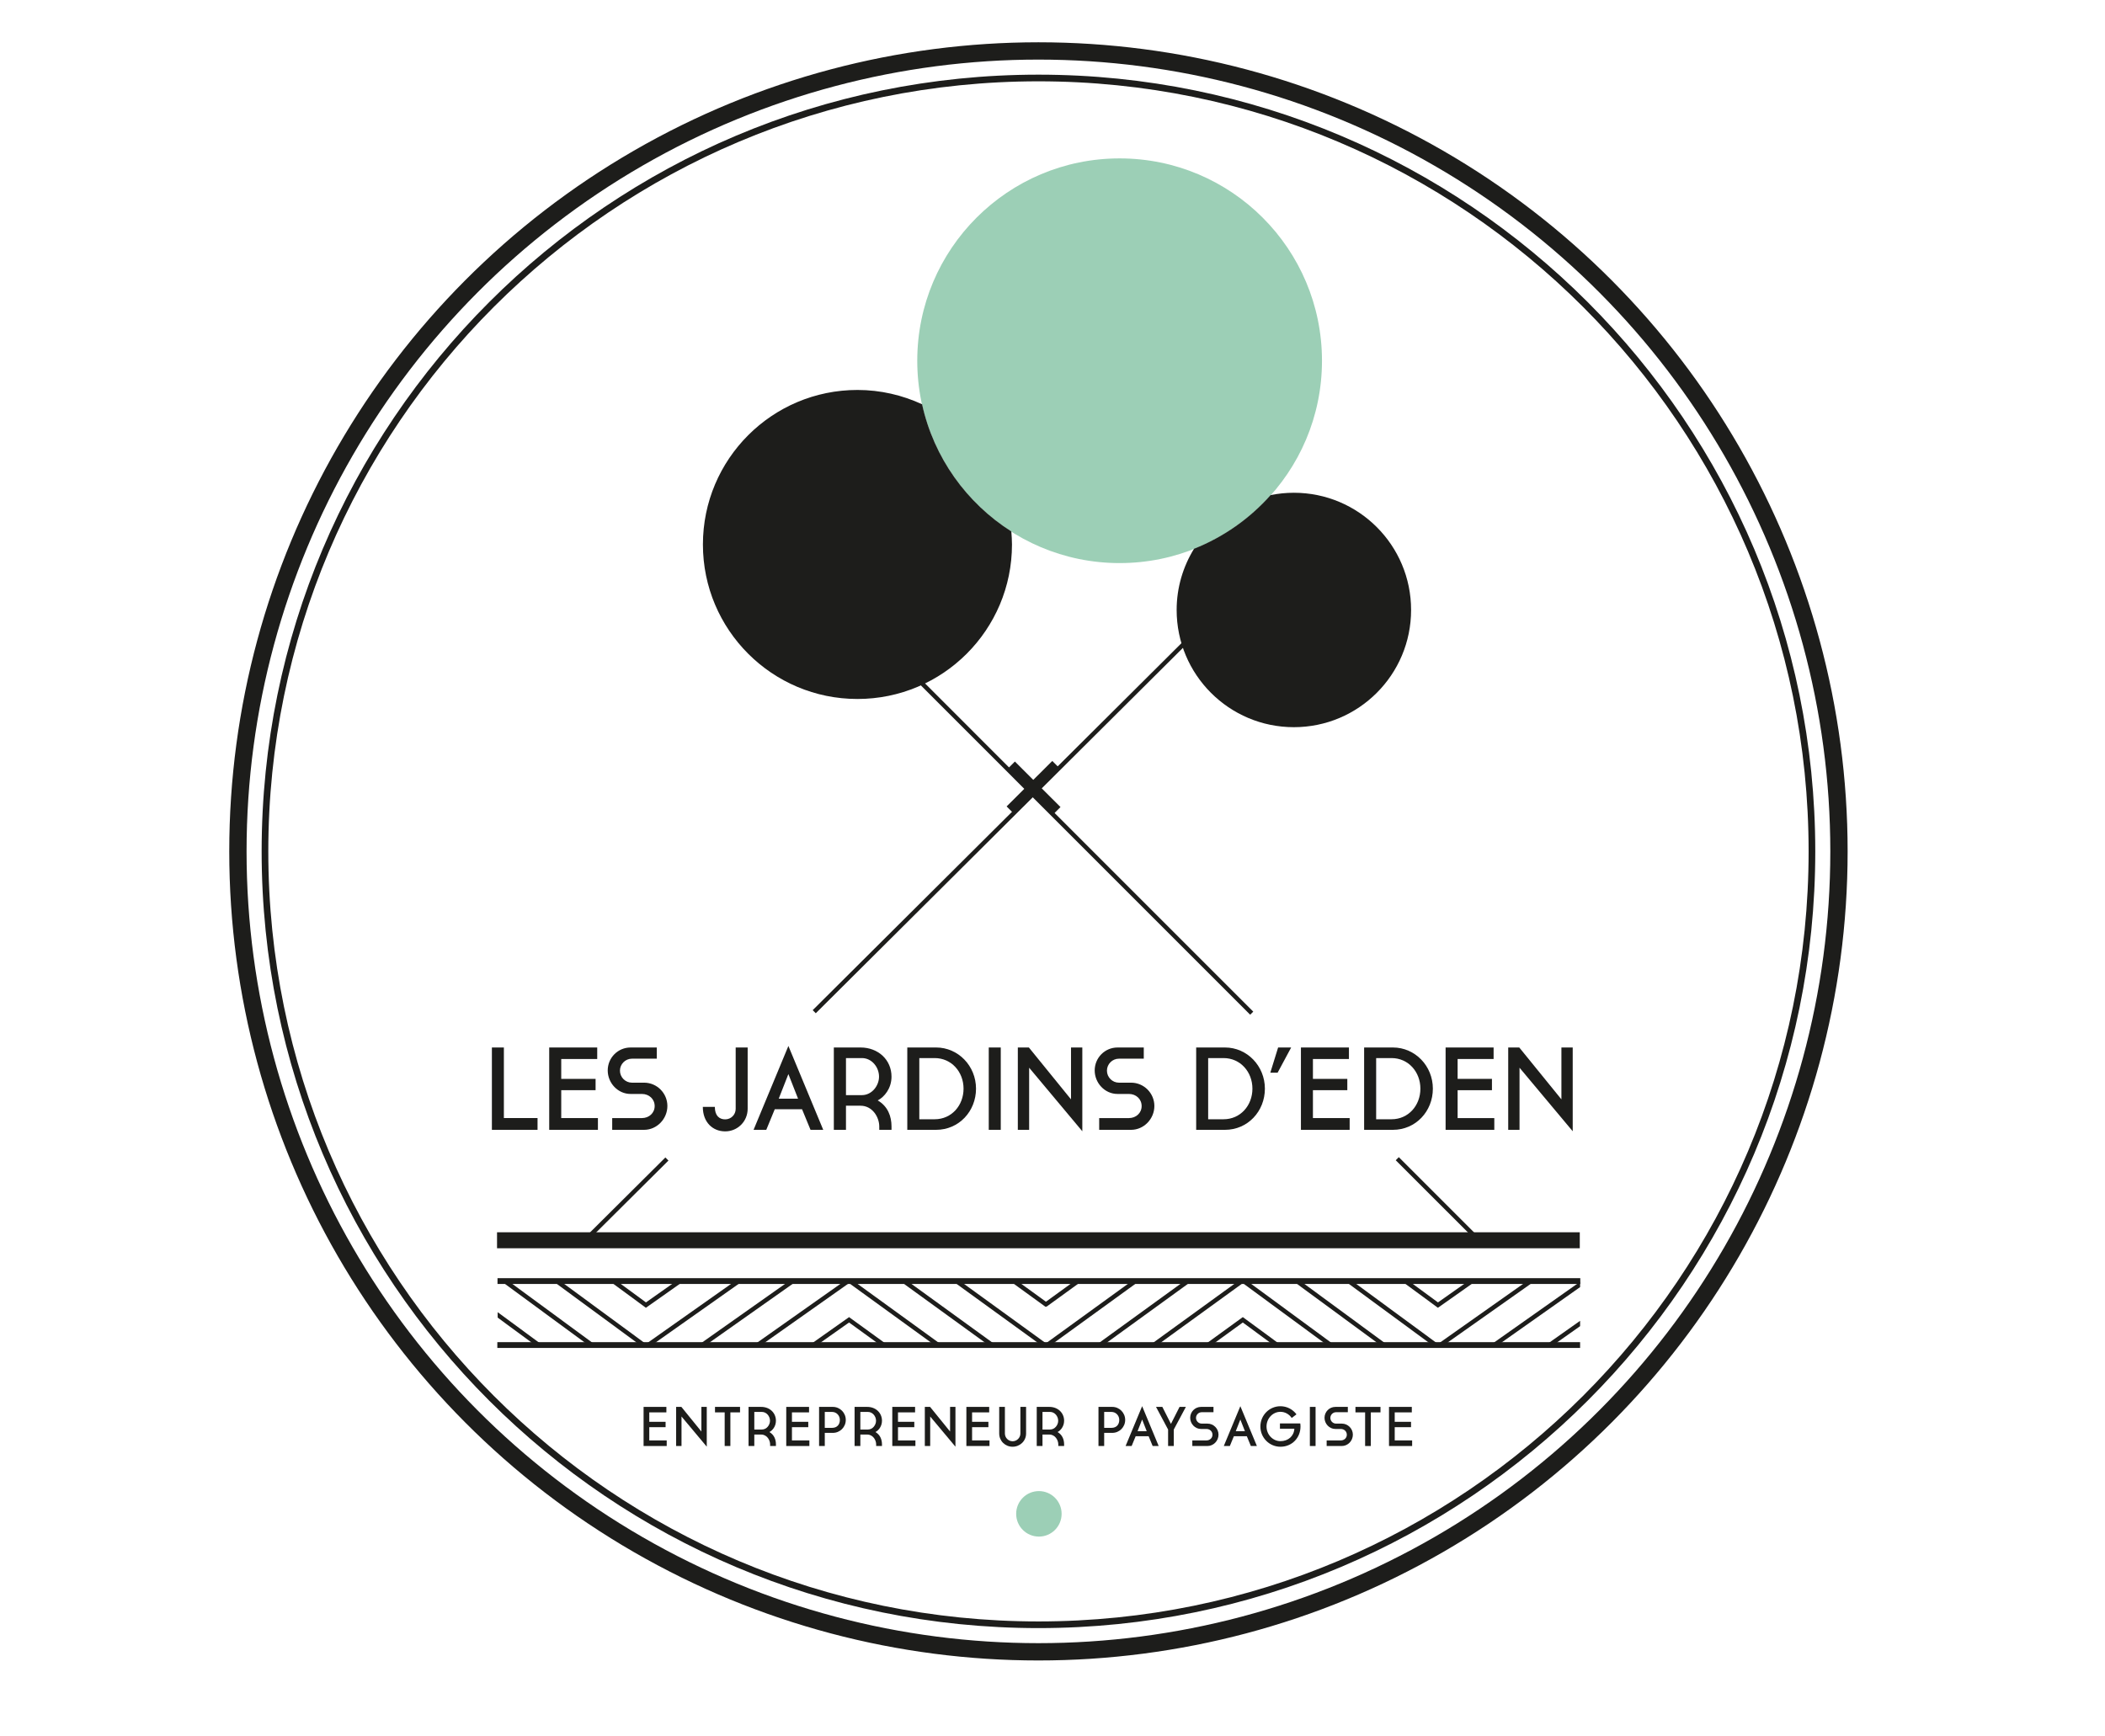 <?xml version="1.0" encoding="utf-8"?>
<!-- Generator: Adobe Illustrator 16.0.0, SVG Export Plug-In . SVG Version: 6.00 Build 0)  -->
<!DOCTYPE svg PUBLIC "-//W3C//DTD SVG 1.1//EN" "http://www.w3.org/Graphics/SVG/1.1/DTD/svg11.dtd">
<svg version="1.1" id="Calque_1" xmlns="http://www.w3.org/2000/svg" xmlns:xlink="http://www.w3.org/1999/xlink" x="0px" y="0px"
	 width="400px" height="330px" viewBox="0 0 400 330" enable-background="new 0 0 400 330" xml:space="preserve">
<circle fill="none" stroke="#1D1D1B" stroke-width="3.289" stroke-miterlimit="10" cx="197.329" cy="161.801" r="152.12"/>
<path fill="none" stroke="#1D1D1B" stroke-width="1.265" stroke-miterlimit="10" d="M50.351,161.801
	c0,81.176,65.804,146.979,146.979,146.979c81.172,0,146.982-65.803,146.982-146.979c0-81.174-65.811-146.98-146.982-146.98
	C116.154,14.821,50.351,80.627,50.351,161.801z"/>
<g>
	<path fill="#1D1D1B" d="M93.471,199.071h2.278v13.414h6.396v2.234h-8.674V199.071z"/>
	<path fill="#1D1D1B" d="M104.363,199.071h9.123v2.188h-6.839v3.779h6.528v2.146h-6.528v5.301h6.972v2.234h-9.256V199.071z"/>
	<path fill="#1D1D1B" d="M122.391,205.757c2.456,0,4.428,2.013,4.428,4.428c0,2.457-1.992,4.535-4.428,4.535h-6.059v-2.234h5.653
		c1.345,0,2.417-0.961,2.417-2.281c0-1.34-1.073-2.304-2.417-2.304h-2.165c-2.416,0-4.339-2.079-4.339-4.472
		c0-2.392,1.923-4.357,4.339-4.357h4.984v2.125h-4.717c-1.253,0-2.281,1.027-2.281,2.277c0,1.253,1.028,2.283,2.281,2.283H122.391z"
		/>
	<path fill="#1D1D1B" d="M135.837,210.359c0,1.7,0.87,2.372,1.965,2.372c1.12,0,1.995-0.896,1.995-1.989v-11.671h2.277v11.648
		c0,2.393-1.9,4.293-4.272,4.293c-2.346,0-4.248-1.7-4.248-4.653H135.837z"/>
	<path fill="#1D1D1B" d="M147.221,210.81l-1.61,3.91h-2.415l6.618-15.941l6.62,15.941h-2.415l-1.61-3.91H147.221z M149.813,204.123
		l-1.833,4.672h3.668L149.813,204.123z"/>
	<path fill="#1D1D1B" d="M169.409,214.072v0.647h-2.329v-0.647c0-1.723-1.271-3.934-3.556-3.934h-2.769v4.581h-2.307v-15.648h5.075
		c3.335,0,5.885,2.325,5.885,5.544c0,2.235-1.365,3.867-2.62,4.517C168.734,210.251,169.409,212.194,169.409,214.072z
		 M163.794,201.084h-3.038v7.04h3.038c1.857,0,3.243-1.765,3.243-3.509C167.037,202.804,165.651,201.084,163.794,201.084z"/>
	<path fill="#1D1D1B" d="M172.407,199.071h5.476c4.207,0,7.583,3.508,7.583,7.823c0,4.317-3.263,7.825-7.583,7.825h-5.476V199.071z
		 M177.617,212.71c3.198,0,5.48-2.615,5.48-5.815c0-3.197-2.305-5.811-5.48-5.811h-2.926v11.626H177.617z"/>
	<path fill="#1D1D1B" d="M187.888,199.071h2.28v15.648h-2.28V199.071z"/>
	<path fill="#1D1D1B" d="M193.41,199.071h2.101l8.006,9.858v-9.858h2.149v15.92l-10.105-12.077v11.806h-2.15V199.071z"/>
	<path fill="#1D1D1B" d="M214.93,205.757c2.457,0,4.428,2.013,4.428,4.428c0,2.457-1.995,4.535-4.428,4.535h-6.059v-2.234h5.658
		c1.338,0,2.41-0.961,2.41-2.281c0-1.34-1.072-2.304-2.41-2.304h-2.173c-2.417,0-4.338-2.079-4.338-4.472
		c0-2.392,1.921-4.357,4.338-4.357h4.988v2.125h-4.716c-1.257,0-2.283,1.027-2.283,2.277c0,1.253,1.026,2.283,2.283,2.283H214.93z"
		/>
	<path fill="#1D1D1B" d="M227.302,199.071h5.479c4.203,0,7.578,3.508,7.578,7.823c0,4.317-3.266,7.825-7.578,7.825h-5.479V199.071z
		 M232.508,212.71c3.2,0,5.482-2.615,5.482-5.815c0-3.197-2.303-5.811-5.482-5.811h-2.928v11.626H232.508z"/>
	<path fill="#1D1D1B" d="M242.873,199.071h2.478l-2.572,4.785h-1.388L242.873,199.071z"/>
	<path fill="#1D1D1B" d="M247.208,199.071h9.121v2.188h-6.841v3.779h6.533v2.146h-6.533v5.301h6.979v2.234h-9.259V199.071z"/>
	<path fill="#1D1D1B" d="M259.217,199.071h5.478c4.208,0,7.583,3.508,7.583,7.823c0,4.317-3.265,7.825-7.583,7.825h-5.478V199.071z
		 M264.432,212.71c3.195,0,5.476-2.615,5.476-5.815c0-3.197-2.298-5.811-5.476-5.811h-2.93v11.626H264.432z"/>
	<path fill="#1D1D1B" d="M274.699,199.071h9.121v2.188h-6.838v3.779h6.525v2.146h-6.525v5.301h6.971v2.234h-9.254V199.071z"/>
	<path fill="#1D1D1B" d="M286.596,199.071h2.101l8.008,9.858v-9.858h2.147v15.92l-10.106-12.077v11.806h-2.149V199.071z"/>
</g>
<line fill="none" stroke="#1D1D1B" stroke-width="1.101" stroke-miterlimit="10" x1="94.538" y1="243.462" x2="300.293" y2="243.462"/>
<line fill="none" stroke="#1D1D1B" stroke-width="1.101" stroke-miterlimit="10" x1="94.504" y1="255.621" x2="300.257" y2="255.621"/>
<path fill="#9CCFB6" d="M193.096,287.7c0,2.388,1.932,4.324,4.322,4.324c2.384,0,4.315-1.937,4.315-4.324
	c0-2.389-1.932-4.325-4.315-4.325C195.027,283.375,193.096,285.312,193.096,287.7z"/>
<g>
	
		<rect x="195.327" y="143.671" transform="matrix(0.707 -0.708 0.708 0.707 -48.39 182.872)" fill="#1D1D1B" width="2.021" height="12.24"/>
	
		<rect x="195.329" y="143.669" transform="matrix(-0.706 -0.709 0.709 -0.706 228.748 394.608)" fill="#1D1D1B" width="2.018" height="12.243"/>
</g>
<g>
	
		<line fill="none" stroke="#1D1D1B" stroke-width="0.829" stroke-miterlimit="10" x1="154.725" y1="192.27" x2="225.874" y2="121.453"/>
	
		<line fill="none" stroke="#1D1D1B" stroke-width="0.829" stroke-miterlimit="10" x1="126.73" y1="220.266" x2="112.294" y2="234.625"/>
</g>
<g>
	
		<line fill="none" stroke="#1D1D1B" stroke-width="0.829" stroke-miterlimit="10" x1="265.516" y1="220.206" x2="279.95" y2="234.638"/>
	
		<line fill="none" stroke="#1D1D1B" stroke-width="0.829" stroke-miterlimit="10" x1="167.725" y1="122.411" x2="237.857" y2="192.55"/>
</g>
<path fill="#9CCFB6" d="M174.301,68.559c0,21.231,17.219,38.453,38.451,38.453c21.242,0,38.455-17.221,38.455-38.453
	c0-21.238-17.213-38.456-38.455-38.456C191.52,30.103,174.301,47.321,174.301,68.559z"/>
<rect x="94.449" y="234.189" fill="#1D1D1B" width="205.747" height="3.038"/>
<g>
	<defs>
		<rect id="SVGID_1_" x="94.568" y="243.462" width="205.69" height="12.159"/>
	</defs>
	<clipPath id="SVGID_2_">
		<use xlink:href="#SVGID_1_"  overflow="visible"/>
	</clipPath>
	<polyline clip-path="url(#SVGID_2_)" fill="none" stroke="#1D1D1B" stroke-width="0.568" stroke-miterlimit="10" points="
		48.075,315.463 85.657,288.217 122.742,315.463 161.343,288.217 198.932,315.463 	"/>
	<polyline clip-path="url(#SVGID_2_)" fill="none" stroke="#1D1D1B" stroke-width="0.568" stroke-miterlimit="10" points="
		48.075,322.942 85.657,295.696 122.742,322.942 161.343,295.696 198.932,322.942 	"/>
	<polyline clip-path="url(#SVGID_2_)" fill="none" stroke="#1D1D1B" stroke-width="0.568" stroke-miterlimit="10" points="
		198.576,315.463 236.164,288.217 273.244,315.463 311.848,288.217 349.436,315.463 	"/>
	<polyline clip-path="url(#SVGID_2_)" fill="none" stroke="#1D1D1B" stroke-width="0.568" stroke-miterlimit="10" points="
		198.576,322.942 236.164,295.696 273.244,322.942 311.848,295.696 349.436,322.942 	"/>
	<polyline clip-path="url(#SVGID_2_)" fill="none" stroke="#1D1D1B" stroke-width="0.829" stroke-miterlimit="10" points="
		48.075,270.589 85.657,243.343 122.742,270.589 161.343,243.343 198.932,270.589 	"/>
	<polyline clip-path="url(#SVGID_2_)" fill="none" stroke="#1D1D1B" stroke-width="0.829" stroke-miterlimit="10" points="
		48.075,278.07 85.657,250.824 122.742,278.07 161.343,250.824 198.932,278.07 	"/>
	<polyline clip-path="url(#SVGID_2_)" fill="none" stroke="#1D1D1B" stroke-width="0.568" stroke-miterlimit="10" points="
		48.075,285.548 85.657,258.302 122.742,285.548 161.343,258.302 198.932,285.548 	"/>
	<polyline clip-path="url(#SVGID_2_)" fill="none" stroke="#1D1D1B" stroke-width="0.568" stroke-miterlimit="10" points="
		48.075,293.027 85.657,265.781 122.742,293.027 161.343,265.781 198.932,293.027 	"/>
	<polyline clip-path="url(#SVGID_2_)" fill="none" stroke="#1D1D1B" stroke-width="0.568" stroke-miterlimit="10" points="
		48.075,300.505 85.657,273.261 122.742,300.505 161.343,273.261 198.932,300.505 	"/>
	<polyline clip-path="url(#SVGID_2_)" fill="none" stroke="#1D1D1B" stroke-width="0.568" stroke-miterlimit="10" points="
		48.075,307.984 85.657,280.737 122.742,307.984 161.343,280.737 198.932,307.984 	"/>
	<polyline clip-path="url(#SVGID_2_)" fill="none" stroke="#1D1D1B" stroke-width="0.829" stroke-miterlimit="10" points="
		48.075,263.164 85.657,235.922 122.742,263.164 161.343,235.922 198.932,263.164 	"/>
	<polyline clip-path="url(#SVGID_2_)" fill="none" stroke="#1D1D1B" stroke-width="0.829" stroke-miterlimit="10" points="
		48.075,255.925 85.657,228.683 122.742,255.925 161.343,228.683 198.932,255.925 	"/>
	<polyline clip-path="url(#SVGID_2_)" fill="none" stroke="#1D1D1B" stroke-width="0.829" stroke-miterlimit="10" points="
		48.075,248.027 85.657,220.784 122.742,248.027 161.343,220.784 198.932,248.027 	"/>
	<polyline clip-path="url(#SVGID_2_)" fill="none" stroke="#1D1D1B" stroke-width="0.829" stroke-miterlimit="10" points="
		198.576,270.589 236.164,243.343 273.244,270.589 311.848,243.343 349.436,270.589 	"/>
	<polyline clip-path="url(#SVGID_2_)" fill="none" stroke="#1D1D1B" stroke-width="0.829" stroke-miterlimit="10" points="
		198.576,278.07 236.164,250.824 273.244,278.07 311.848,250.824 349.436,278.07 	"/>
	<polyline clip-path="url(#SVGID_2_)" fill="none" stroke="#1D1D1B" stroke-width="0.568" stroke-miterlimit="10" points="
		198.576,285.548 236.164,258.302 273.244,285.548 311.848,258.302 349.436,285.548 	"/>
	<polyline clip-path="url(#SVGID_2_)" fill="none" stroke="#1D1D1B" stroke-width="0.568" stroke-miterlimit="10" points="
		198.576,293.027 236.164,265.781 273.244,293.027 311.848,265.781 349.436,293.027 	"/>
	<polyline clip-path="url(#SVGID_2_)" fill="none" stroke="#1D1D1B" stroke-width="0.568" stroke-miterlimit="10" points="
		198.576,300.505 236.164,273.261 273.244,300.505 311.848,273.261 349.436,300.505 	"/>
	<polyline clip-path="url(#SVGID_2_)" fill="none" stroke="#1D1D1B" stroke-width="0.568" stroke-miterlimit="10" points="
		198.576,307.984 236.164,280.737 273.244,307.984 311.848,280.737 349.436,307.984 	"/>
	<polyline clip-path="url(#SVGID_2_)" fill="none" stroke="#1D1D1B" stroke-width="0.829" stroke-miterlimit="10" points="
		198.576,263.164 236.164,235.922 273.244,263.164 311.848,235.922 349.436,263.164 	"/>
	<polyline clip-path="url(#SVGID_2_)" fill="none" stroke="#1D1D1B" stroke-width="0.829" stroke-miterlimit="10" points="
		198.576,255.925 236.164,228.683 273.244,255.925 311.848,228.683 349.436,255.925 	"/>
	<polyline clip-path="url(#SVGID_2_)" fill="none" stroke="#1D1D1B" stroke-width="0.829" stroke-miterlimit="10" points="
		198.576,248.027 236.164,220.784 273.244,248.027 311.848,220.784 349.436,248.027 	"/>
</g>
<g>
	<path fill="#1D1D1B" d="M122.297,267.375h4.332v1.042h-3.25v1.794h3.099v1.019h-3.099v2.517h3.312v1.062h-4.394V267.375z"/>
	<path fill="#1D1D1B" d="M128.481,267.375h0.996l3.803,4.683v-4.683h1.021v7.561l-4.799-5.734v5.606h-1.021V267.375z"/>
	<path fill="#1D1D1B" d="M137.706,268.417h-1.839v-1.042h4.758v1.042h-1.837v6.391h-1.082V268.417z"/>
	<path fill="#1D1D1B" d="M147.445,274.5v0.308h-1.104V274.5c0-0.816-0.605-1.869-1.688-1.869h-1.317v2.177h-1.095v-7.433h2.412
		c1.581,0,2.791,1.104,2.791,2.634c0,1.062-0.646,1.837-1.241,2.146C147.129,272.685,147.445,273.609,147.445,274.5z
		 M144.78,268.331h-1.443v3.344h1.443c0.882,0,1.538-0.839,1.538-1.666C146.318,269.149,145.662,268.331,144.78,268.331z"/>
	<path fill="#1D1D1B" d="M149.406,267.375h4.331v1.042h-3.249v1.794h3.101v1.019h-3.101v2.517h3.314v1.062h-4.396V267.375z"/>
	<path fill="#1D1D1B" d="M158.265,272.312h-1.536v2.496h-1.084v-7.433h2.62c1.358,0,2.453,1.116,2.453,2.474
		C160.718,271.219,159.623,272.312,158.265,272.312z M158.116,268.331h-1.388v3.027h1.388c0.946,0,1.478-0.628,1.478-1.51
		C159.594,269.011,158.945,268.331,158.116,268.331z"/>
	<path fill="#1D1D1B" d="M167.595,274.5v0.308h-1.104V274.5c0-0.816-0.604-1.869-1.688-1.869h-1.315v2.177h-1.096v-7.433h2.411
		c1.583,0,2.793,1.104,2.793,2.634c0,1.062-0.647,1.837-1.244,2.146C167.275,272.685,167.595,273.609,167.595,274.5z
		 M164.928,268.331h-1.441v3.344h1.441c0.884,0,1.54-0.839,1.54-1.666C166.468,269.149,165.812,268.331,164.928,268.331z"/>
	<path fill="#1D1D1B" d="M169.556,267.375h4.331v1.042h-3.247v1.794h3.099v1.019h-3.099v2.517h3.31v1.062h-4.394V267.375z"/>
	<path fill="#1D1D1B" d="M175.739,267.375h0.999l3.801,4.683v-4.683h1.019v7.561l-4.799-5.734v5.606h-1.02V267.375z"/>
	<path fill="#1D1D1B" d="M183.635,267.375h4.334v1.042h-3.25v1.794h3.1v1.019h-3.1v2.517h3.311v1.062h-4.395V267.375z"/>
	<path fill="#1D1D1B" d="M190.955,267.375v5.064c0,0.796,0.659,1.467,1.469,1.467c0.805,0,1.475-0.671,1.475-1.467v-5.064h1.082
		v5.064c0,1.401-1.147,2.508-2.57,2.508c-1.41,0-2.537-1.106-2.537-2.508v-5.064H190.955z"/>
	<path fill="#1D1D1B" d="M202.206,274.5v0.308h-1.104V274.5c0-0.816-0.607-1.869-1.689-1.869h-1.315v2.177h-1.093v-7.433h2.408
		c1.581,0,2.794,1.104,2.794,2.634c0,1.062-0.648,1.837-1.244,2.146C201.887,272.685,202.206,273.609,202.206,274.5z
		 M199.541,268.331h-1.444v3.344h1.444c0.881,0,1.54-0.839,1.54-1.666C201.081,269.149,200.422,268.331,199.541,268.331z"/>
	<path fill="#1D1D1B" d="M211.36,272.312h-1.54v2.496h-1.084v-7.433h2.624c1.358,0,2.451,1.116,2.451,2.474
		C213.812,271.219,212.719,272.312,211.36,272.312z M211.21,268.331h-1.39v3.027h1.39c0.946,0,1.478-0.628,1.478-1.51
		C212.688,269.011,212.039,268.331,211.21,268.331z"/>
	<path fill="#1D1D1B" d="M215.804,272.95l-0.765,1.857h-1.148l3.144-7.569l3.142,7.569h-1.145l-0.765-1.857H215.804z
		 M217.034,269.774l-0.87,2.22h1.742L217.034,269.774z"/>
	<path fill="#1D1D1B" d="M223.047,274.808h-1.081v-3.133l-2.294-4.3h1.201l1.635,3.229l1.635-3.229h1.201l-2.297,4.3V274.808z"/>
	<path fill="#1D1D1B" d="M229.445,270.551c1.169,0,2.103,0.956,2.103,2.101c0,1.169-0.947,2.156-2.103,2.156h-2.876v-1.062h2.685
		c0.639,0,1.146-0.456,1.146-1.084c0-0.637-0.508-1.093-1.146-1.093h-1.03c-1.146,0-2.06-0.987-2.06-2.123s0.913-2.071,2.06-2.071
		h2.368v1.01h-2.239c-0.594,0-1.084,0.488-1.084,1.082c0,0.596,0.49,1.084,1.084,1.084H229.445z"/>
	<path fill="#1D1D1B" d="M234.465,272.95l-0.765,1.857h-1.149l3.144-7.569l3.144,7.569h-1.146l-0.765-1.857H234.465z
		 M235.694,269.774l-0.87,2.22h1.743L235.694,269.774z"/>
	<path fill="#1D1D1B" d="M243.219,270.52h3.863c0.031,0.19,0.045,0.382,0.045,0.582c0,2.125-1.594,3.846-3.812,3.846
		c-2.113,0-3.812-1.721-3.812-3.846c0-2.134,1.698-3.854,3.812-3.854c1.241,0,2.356,0.607,3.045,1.541c0,0-0.901,0.701-0.901,0.689
		c-0.477-0.699-1.262-1.167-2.144-1.167c-1.457,0-2.645,1.253-2.645,2.791c0,1.529,1.188,2.782,2.645,2.782
		c1.495,0,2.568-0.977,2.643-2.366h-2.739V270.52z"/>
	<path fill="#1D1D1B" d="M248.906,267.375h1.084v7.433h-1.084V267.375z"/>
	<path fill="#1D1D1B" d="M254.974,270.551c1.167,0,2.103,0.956,2.103,2.101c0,1.169-0.947,2.156-2.103,2.156h-2.877v-1.062h2.686
		c0.639,0,1.146-0.456,1.146-1.084c0-0.637-0.508-1.093-1.146-1.093h-1.03c-1.146,0-2.062-0.987-2.062-2.123
		s0.915-2.071,2.062-2.071h2.366v1.01h-2.237c-0.597,0-1.084,0.488-1.084,1.082c0,0.596,0.487,1.084,1.084,1.084H254.974z"/>
	<path fill="#1D1D1B" d="M259.405,268.417h-1.837v-1.042h4.759v1.042h-1.838v6.391h-1.084V268.417z"/>
	<path fill="#1D1D1B" d="M263.943,267.375h4.334v1.042h-3.247v1.794h3.099v1.019h-3.099v2.517h3.31v1.062h-4.396V267.375z"/>
</g>
<path fill="#1D1D1B" d="M192.176,101.002c-8.5-5.403-14.733-14.028-16.96-24.175c-3.742-1.726-7.891-2.717-12.28-2.717
	c-16.219,0-29.365,13.148-29.365,29.366c0,16.217,13.146,29.362,29.365,29.362c16.216,0,29.364-13.145,29.364-29.362
	C192.3,102.64,192.243,101.82,192.176,101.002z"/>
<path fill="#1D1D1B" d="M245.868,93.647c-1.514,0-2.989,0.154-4.417,0.441c-3.96,4.449-8.923,7.971-14.557,10.202
	c-2.082,3.389-3.303,7.363-3.303,11.633c0,12.301,9.973,22.275,22.276,22.275c12.299,0,22.274-9.974,22.274-22.275
	C268.143,103.619,258.167,93.647,245.868,93.647z"/>
<rect x="32.474" y="-96.5" fill="#9CCFB6" width="65.334" height="84"/>
</svg>
